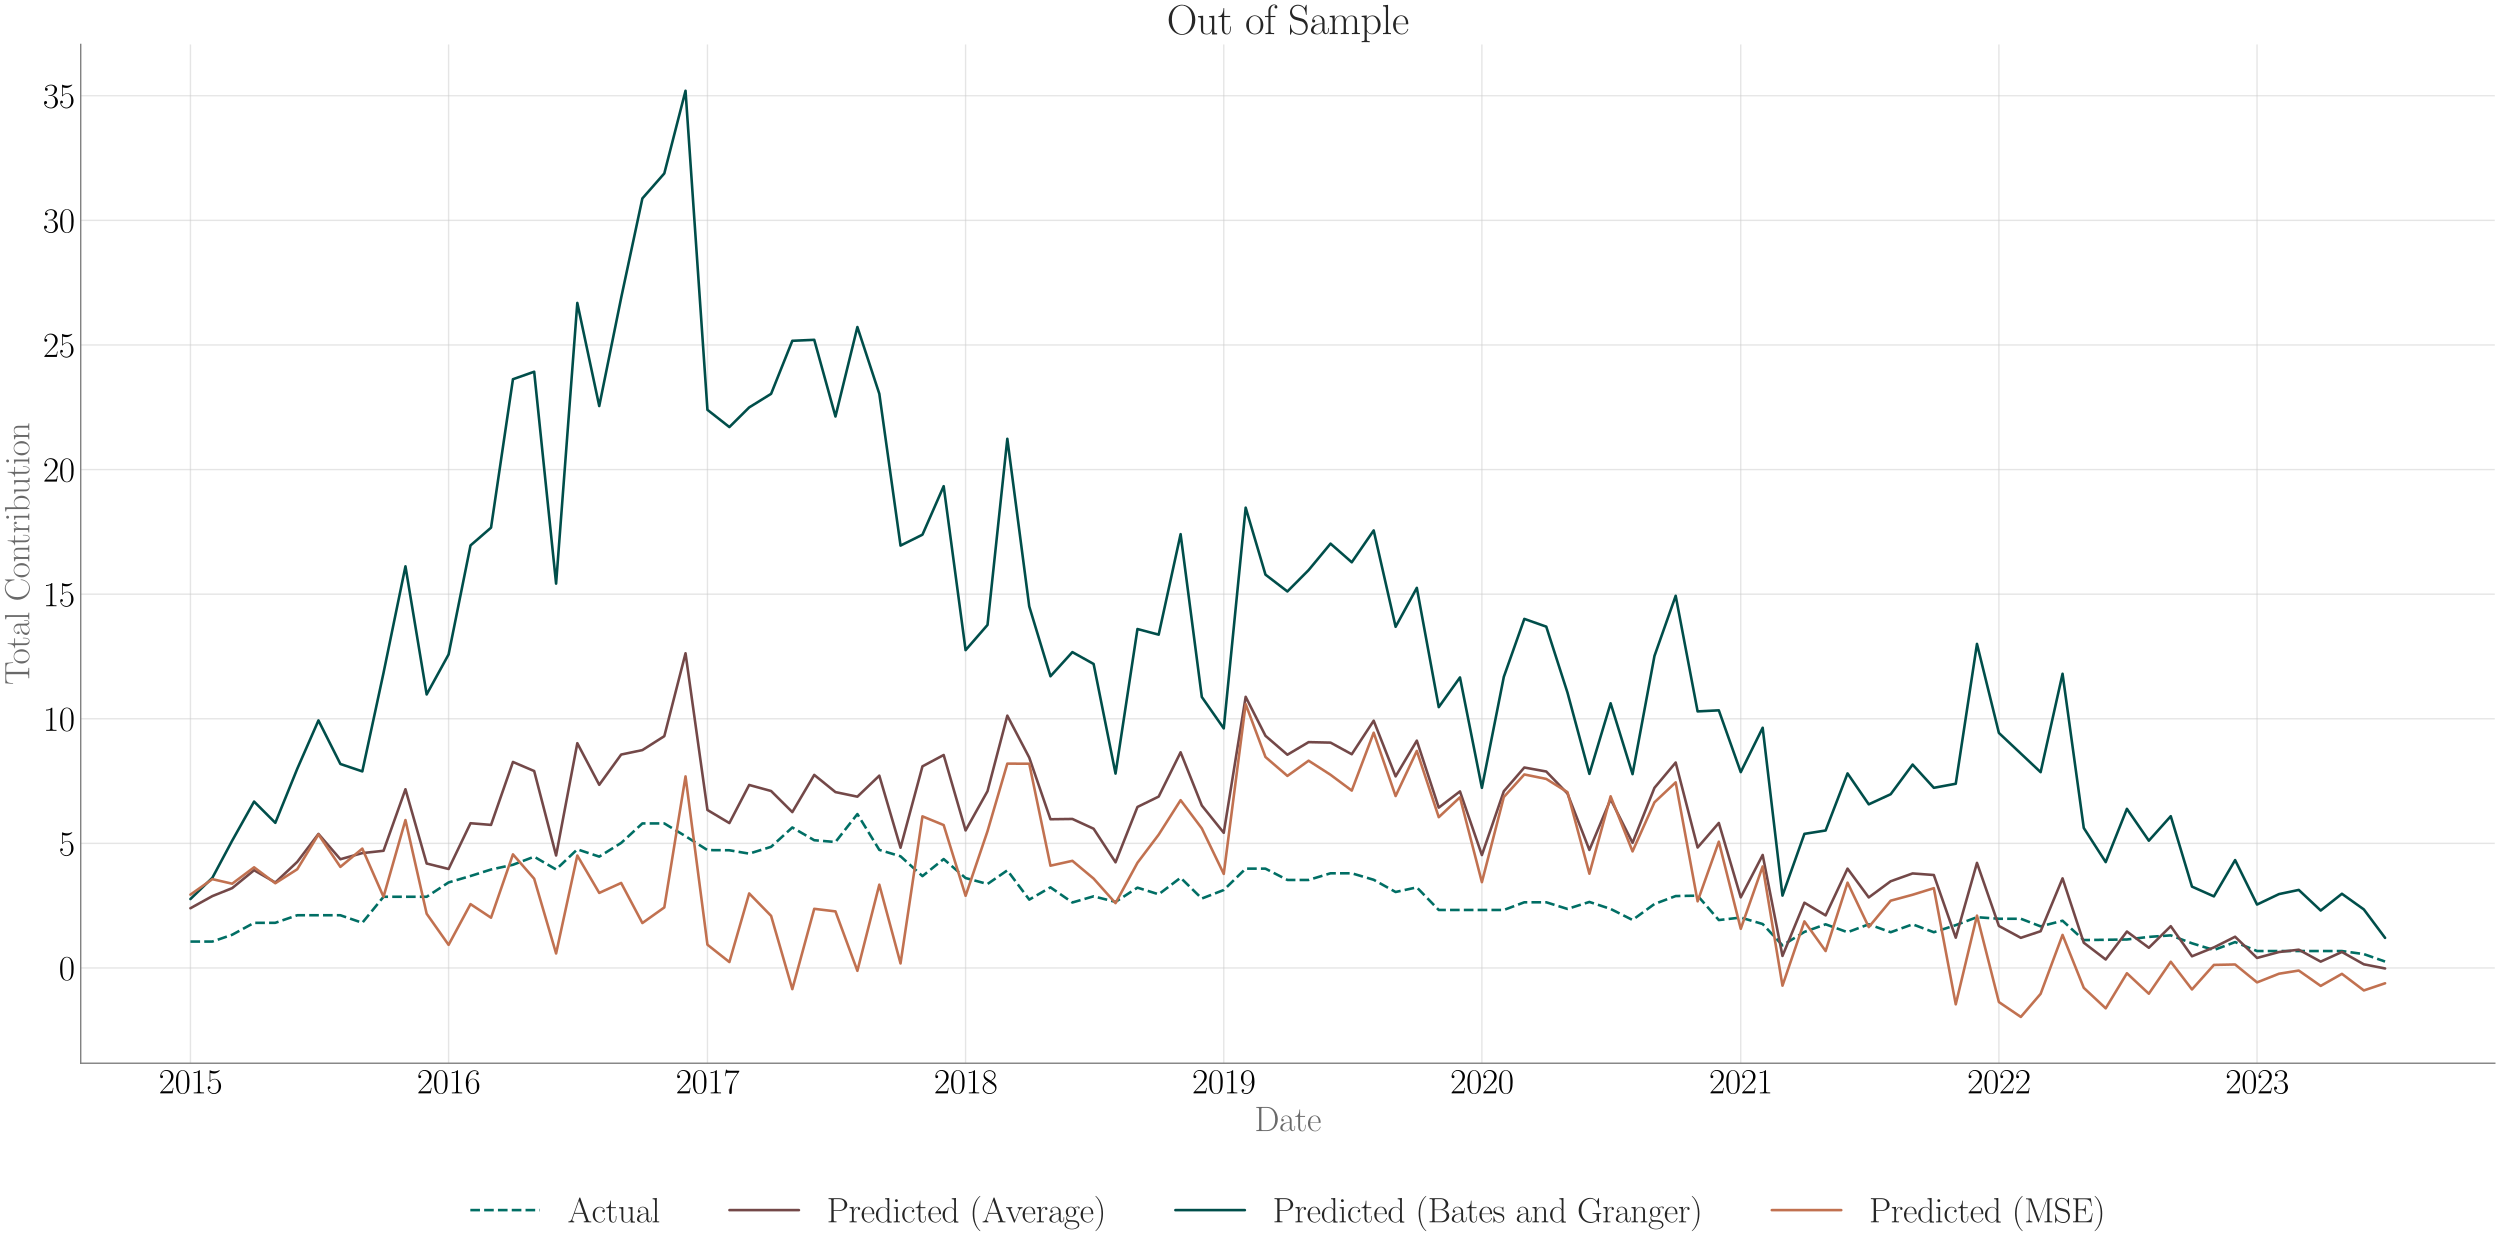 <?xml version="1.0" encoding="utf-8" standalone="no"?>
<!DOCTYPE svg PUBLIC "-//W3C//DTD SVG 1.1//EN"
  "http://www.w3.org/Graphics/SVG/1.1/DTD/svg11.dtd">
<svg xmlns:xlink="http://www.w3.org/1999/xlink" width="1440pt" height="720pt" viewBox="0 0 1440 720" xmlns="http://www.w3.org/2000/svg" version="1.1">
 <defs>
  <style type="text/css">*{stroke-linejoin: round; stroke-linecap: butt}</style>
 </defs>
 <g id="figure_1">
  <g id="patch_1">
   <path d="M 0 720 
L 1440 720 
L 1440 0 
L 0 0 
z
" style="fill: #ffffff"/>
  </g>
  <g id="axes_1">
   <g id="patch_2">
    <path d="M 46.489 612.427 
L 1437 612.427 
L 1437 25.605 
L 46.489 25.605 
z
" style="fill: #ffffff"/>
   </g>
   <g id="matplotlib.axis_1">
    <g id="xtick_1">
     <g id="line2d_1">
      <path d="M 109.694 612.427 
L 109.694 25.605 
" clip-path="url(#p8f385aca7a)" style="fill: none; stroke: #cccccc; stroke-opacity: 0.5; stroke-width: 0.8; stroke-linecap: round"/>
     </g>
     <g id="text_1">
      <!-- $\mathdefault{2015}$ -->
      <g transform="translate(91.418 629.764) scale(0.2 -0.2)">
       <defs>
        <path id="CMR17-32" d="M 2669 989 
L 2554 989 
C 2490 536 2438 459 2413 420 
C 2381 369 1920 369 1830 369 
L 602 369 
C 832 619 1280 1072 1824 1597 
C 2214 1967 2669 2402 2669 3035 
C 2669 3790 2067 4224 1395 4224 
C 691 4224 262 3604 262 3030 
C 262 2780 448 2748 525 2748 
C 589 2748 781 2787 781 3010 
C 781 3207 614 3264 525 3264 
C 486 3264 448 3258 422 3245 
C 544 3790 915 4058 1306 4058 
C 1862 4058 2227 3617 2227 3035 
C 2227 2479 1901 2000 1536 1584 
L 262 146 
L 262 0 
L 2515 0 
L 2669 989 
z
" transform="scale(0.016)"/>
        <path id="CMR17-30" d="M 2688 2025 
C 2688 2416 2682 3080 2413 3591 
C 2176 4039 1798 4198 1466 4198 
C 1158 4198 768 4058 525 3597 
C 269 3118 243 2524 243 2025 
C 243 1661 250 1106 448 619 
C 723 -39 1216 -128 1466 -128 
C 1760 -128 2208 -7 2470 600 
C 2662 1042 2688 1559 2688 2025 
z
M 1466 -26 
C 1056 -26 813 325 723 812 
C 653 1188 653 1738 653 2096 
C 653 2588 653 2997 736 3387 
C 858 3929 1216 4096 1466 4096 
C 1728 4096 2067 3923 2189 3400 
C 2272 3036 2278 2607 2278 2096 
C 2278 1680 2278 1169 2202 792 
C 2067 95 1690 -26 1466 -26 
z
" transform="scale(0.016)"/>
        <path id="CMR17-31" d="M 1702 4058 
C 1702 4192 1696 4192 1606 4192 
C 1357 3916 979 3827 621 3827 
C 602 3827 570 3827 563 3808 
C 557 3795 557 3782 557 3648 
C 755 3648 1088 3686 1344 3839 
L 1344 461 
C 1344 236 1331 160 781 160 
L 589 160 
L 589 0 
C 896 0 1216 0 1523 0 
C 1830 0 2150 0 2458 0 
L 2458 160 
L 2266 160 
C 1715 160 1702 230 1702 458 
L 1702 4058 
z
" transform="scale(0.016)"/>
        <path id="CMR17-35" d="M 730 3692 
C 794 3666 1056 3584 1325 3584 
C 1920 3584 2246 3911 2432 4100 
C 2432 4157 2432 4192 2394 4192 
C 2387 4192 2374 4192 2323 4163 
C 2099 4058 1837 3973 1517 3973 
C 1325 3973 1037 3999 723 4139 
C 653 4171 640 4171 634 4171 
C 602 4171 595 4164 595 4037 
L 595 2203 
C 595 2089 595 2057 659 2057 
C 691 2057 704 2070 736 2114 
C 941 2401 1222 2522 1542 2522 
C 1766 2522 2246 2382 2246 1289 
C 2246 1085 2246 715 2054 421 
C 1894 159 1645 25 1370 25 
C 947 25 518 320 403 814 
C 429 807 480 795 506 795 
C 589 795 749 840 749 1038 
C 749 1210 627 1280 506 1280 
C 358 1280 262 1190 262 1011 
C 262 454 704 -128 1382 -128 
C 2042 -128 2669 440 2669 1264 
C 2669 2030 2170 2624 1549 2624 
C 1222 2624 947 2503 730 2274 
L 730 3692 
z
" transform="scale(0.016)"/>
       </defs>
       <use xlink:href="#CMR17-32" transform="scale(0.996)"/>
       <use xlink:href="#CMR17-30" transform="translate(45.69 0) scale(0.996)"/>
       <use xlink:href="#CMR17-31" transform="translate(91.381 0) scale(0.996)"/>
       <use xlink:href="#CMR17-35" transform="translate(137.071 0) scale(0.996)"/>
      </g>
     </g>
    </g>
    <g id="xtick_2">
     <g id="line2d_2">
      <path d="M 258.388 612.427 
L 258.388 25.605 
" clip-path="url(#p8f385aca7a)" style="fill: none; stroke: #cccccc; stroke-opacity: 0.5; stroke-width: 0.8; stroke-linecap: round"/>
     </g>
     <g id="text_2">
      <!-- $\mathdefault{2016}$ -->
      <g transform="translate(240.112 629.764) scale(0.2 -0.2)">
       <defs>
        <path id="CMR17-36" d="M 678 2176 
C 678 3690 1395 4032 1811 4032 
C 1946 4032 2272 4009 2400 3776 
C 2298 3776 2106 3776 2106 3553 
C 2106 3381 2246 3323 2336 3323 
C 2394 3323 2566 3348 2566 3560 
C 2566 3954 2246 4179 1805 4179 
C 1043 4179 243 3390 243 1984 
C 243 253 966 -128 1478 -128 
C 2099 -128 2688 427 2688 1283 
C 2688 2081 2170 2662 1517 2662 
C 1126 2662 838 2407 678 1960 
L 678 2176 
z
M 1478 25 
C 691 25 691 1200 691 1436 
C 691 1896 909 2560 1504 2560 
C 1613 2560 1926 2560 2138 2120 
C 2253 1870 2253 1609 2253 1289 
C 2253 944 2253 690 2118 434 
C 1978 171 1773 25 1478 25 
z
" transform="scale(0.016)"/>
       </defs>
       <use xlink:href="#CMR17-32" transform="scale(0.996)"/>
       <use xlink:href="#CMR17-30" transform="translate(45.69 0) scale(0.996)"/>
       <use xlink:href="#CMR17-31" transform="translate(91.381 0) scale(0.996)"/>
       <use xlink:href="#CMR17-36" transform="translate(137.071 0) scale(0.996)"/>
      </g>
     </g>
    </g>
    <g id="xtick_3">
     <g id="line2d_3">
      <path d="M 407.489 612.427 
L 407.489 25.605 
" clip-path="url(#p8f385aca7a)" style="fill: none; stroke: #cccccc; stroke-opacity: 0.5; stroke-width: 0.8; stroke-linecap: round"/>
     </g>
     <g id="text_3">
      <!-- $\mathdefault{2017}$ -->
      <g transform="translate(389.213 629.764) scale(0.2 -0.2)">
       <defs>
        <path id="CMR17-37" d="M 2886 3941 
L 2886 4081 
L 1382 4081 
C 634 4081 621 4165 595 4288 
L 480 4288 
L 294 3094 
L 410 3094 
C 429 3215 474 3540 550 3661 
C 589 3712 1062 3712 1171 3712 
L 2579 3712 
L 1869 2661 
C 1395 1954 1069 999 1069 165 
C 1069 89 1069 -128 1299 -128 
C 1530 -128 1530 89 1530 171 
L 1530 465 
C 1530 1508 1709 2196 2003 2636 
L 2886 3941 
z
" transform="scale(0.016)"/>
       </defs>
       <use xlink:href="#CMR17-32" transform="scale(0.996)"/>
       <use xlink:href="#CMR17-30" transform="translate(45.69 0) scale(0.996)"/>
       <use xlink:href="#CMR17-31" transform="translate(91.381 0) scale(0.996)"/>
       <use xlink:href="#CMR17-37" transform="translate(137.071 0) scale(0.996)"/>
      </g>
     </g>
    </g>
    <g id="xtick_4">
     <g id="line2d_4">
      <path d="M 556.183 612.427 
L 556.183 25.605 
" clip-path="url(#p8f385aca7a)" style="fill: none; stroke: #cccccc; stroke-opacity: 0.5; stroke-width: 0.8; stroke-linecap: round"/>
     </g>
     <g id="text_4">
      <!-- $\mathdefault{2018}$ -->
      <g transform="translate(537.907 629.764) scale(0.2 -0.2)">
       <defs>
        <path id="CMR17-38" d="M 1741 2264 
C 2144 2467 2554 2773 2554 3263 
C 2554 3841 1990 4179 1472 4179 
C 890 4179 378 3759 378 3180 
C 378 3021 416 2747 666 2505 
C 730 2442 998 2251 1171 2130 
C 883 1983 211 1634 211 934 
C 211 279 838 -128 1459 -128 
C 2144 -128 2720 362 2720 1010 
C 2720 1590 2330 1857 2074 2029 
L 1741 2264 
z
M 902 2822 
C 851 2854 595 3051 595 3351 
C 595 3739 998 4032 1459 4032 
C 1965 4032 2336 3676 2336 3262 
C 2336 2669 1670 2331 1638 2331 
C 1632 2331 1626 2331 1574 2370 
L 902 2822 
z
M 2080 1519 
C 2176 1449 2483 1240 2483 851 
C 2483 381 2010 25 1472 25 
C 890 25 448 438 448 940 
C 448 1443 838 1862 1280 2060 
L 2080 1519 
z
" transform="scale(0.016)"/>
       </defs>
       <use xlink:href="#CMR17-32" transform="scale(0.996)"/>
       <use xlink:href="#CMR17-30" transform="translate(45.69 0) scale(0.996)"/>
       <use xlink:href="#CMR17-31" transform="translate(91.381 0) scale(0.996)"/>
       <use xlink:href="#CMR17-38" transform="translate(137.071 0) scale(0.996)"/>
      </g>
     </g>
    </g>
    <g id="xtick_5">
     <g id="line2d_5">
      <path d="M 704.877 612.427 
L 704.877 25.605 
" clip-path="url(#p8f385aca7a)" style="fill: none; stroke: #cccccc; stroke-opacity: 0.5; stroke-width: 0.8; stroke-linecap: round"/>
     </g>
     <g id="text_5">
      <!-- $\mathdefault{2019}$ -->
      <g transform="translate(686.6 629.764) scale(0.2 -0.2)">
       <defs>
        <path id="CMR17-39" d="M 2253 1864 
C 2253 464 1670 31 1190 31 
C 1043 31 685 31 538 294 
C 704 268 826 357 826 518 
C 826 692 685 749 595 749 
C 538 749 365 723 365 506 
C 365 71 742 -128 1203 -128 
C 1939 -128 2688 674 2688 2073 
C 2688 3817 1971 4179 1485 4179 
C 851 4179 243 3628 243 2778 
C 243 1991 762 1408 1414 1408 
C 1952 1408 2189 1903 2253 2112 
L 2253 1864 
z
M 1427 1510 
C 1254 1510 1011 1542 813 1922 
C 678 2169 678 2461 678 2771 
C 678 3146 678 3405 858 3684 
C 947 3817 1114 4032 1485 4032 
C 2240 4032 2240 2885 2240 2632 
C 2240 2182 2035 1510 1427 1510 
z
" transform="scale(0.016)"/>
       </defs>
       <use xlink:href="#CMR17-32" transform="scale(0.996)"/>
       <use xlink:href="#CMR17-30" transform="translate(45.69 0) scale(0.996)"/>
       <use xlink:href="#CMR17-31" transform="translate(91.381 0) scale(0.996)"/>
       <use xlink:href="#CMR17-39" transform="translate(137.071 0) scale(0.996)"/>
      </g>
     </g>
    </g>
    <g id="xtick_6">
     <g id="line2d_6">
      <path d="M 853.57 612.427 
L 853.57 25.605 
" clip-path="url(#p8f385aca7a)" style="fill: none; stroke: #cccccc; stroke-opacity: 0.5; stroke-width: 0.8; stroke-linecap: round"/>
     </g>
     <g id="text_6">
      <!-- $\mathdefault{2020}$ -->
      <g transform="translate(835.294 629.764) scale(0.2 -0.2)">
       <use xlink:href="#CMR17-32" transform="scale(0.996)"/>
       <use xlink:href="#CMR17-30" transform="translate(45.69 0) scale(0.996)"/>
       <use xlink:href="#CMR17-32" transform="translate(91.381 0) scale(0.996)"/>
       <use xlink:href="#CMR17-30" transform="translate(137.071 0) scale(0.996)"/>
      </g>
     </g>
    </g>
    <g id="xtick_7">
     <g id="line2d_7">
      <path d="M 1002.671 612.427 
L 1002.671 25.605 
" clip-path="url(#p8f385aca7a)" style="fill: none; stroke: #cccccc; stroke-opacity: 0.5; stroke-width: 0.8; stroke-linecap: round"/>
     </g>
     <g id="text_7">
      <!-- $\mathdefault{2021}$ -->
      <g transform="translate(984.395 629.764) scale(0.2 -0.2)">
       <use xlink:href="#CMR17-32" transform="scale(0.996)"/>
       <use xlink:href="#CMR17-30" transform="translate(45.69 0) scale(0.996)"/>
       <use xlink:href="#CMR17-32" transform="translate(91.381 0) scale(0.996)"/>
       <use xlink:href="#CMR17-31" transform="translate(137.071 0) scale(0.996)"/>
      </g>
     </g>
    </g>
    <g id="xtick_8">
     <g id="line2d_8">
      <path d="M 1151.365 612.427 
L 1151.365 25.605 
" clip-path="url(#p8f385aca7a)" style="fill: none; stroke: #cccccc; stroke-opacity: 0.5; stroke-width: 0.8; stroke-linecap: round"/>
     </g>
     <g id="text_8">
      <!-- $\mathdefault{2022}$ -->
      <g transform="translate(1133.089 629.764) scale(0.2 -0.2)">
       <use xlink:href="#CMR17-32" transform="scale(0.996)"/>
       <use xlink:href="#CMR17-30" transform="translate(45.69 0) scale(0.996)"/>
       <use xlink:href="#CMR17-32" transform="translate(91.381 0) scale(0.996)"/>
       <use xlink:href="#CMR17-32" transform="translate(137.071 0) scale(0.996)"/>
      </g>
     </g>
    </g>
    <g id="xtick_9">
     <g id="line2d_9">
      <path d="M 1300.059 612.427 
L 1300.059 25.605 
" clip-path="url(#p8f385aca7a)" style="fill: none; stroke: #cccccc; stroke-opacity: 0.5; stroke-width: 0.8; stroke-linecap: round"/>
     </g>
     <g id="text_9">
      <!-- $\mathdefault{2023}$ -->
      <g transform="translate(1281.783 629.764) scale(0.2 -0.2)">
       <defs>
        <path id="CMR17-33" d="M 1414 2157 
C 1984 2157 2234 1662 2234 1090 
C 2234 320 1824 25 1453 25 
C 1114 25 563 194 390 693 
C 422 680 454 680 486 680 
C 640 680 755 782 755 948 
C 755 1133 614 1216 486 1216 
C 378 1216 211 1165 211 926 
C 211 335 787 -128 1466 -128 
C 2176 -128 2720 430 2720 1085 
C 2720 1707 2208 2157 1600 2227 
C 2086 2328 2554 2756 2554 3329 
C 2554 3820 2048 4179 1472 4179 
C 890 4179 378 3829 378 3329 
C 378 3110 544 3072 627 3072 
C 762 3072 877 3155 877 3321 
C 877 3486 762 3569 627 3569 
C 602 3569 570 3569 544 3557 
C 730 3959 1235 4032 1459 4032 
C 1683 4032 2106 3925 2106 3320 
C 2106 3143 2080 2828 1862 2550 
C 1670 2304 1453 2304 1242 2284 
C 1210 2284 1062 2269 1037 2269 
C 992 2263 966 2257 966 2208 
C 966 2163 973 2157 1101 2157 
L 1414 2157 
z
" transform="scale(0.016)"/>
       </defs>
       <use xlink:href="#CMR17-32" transform="scale(0.996)"/>
       <use xlink:href="#CMR17-30" transform="translate(45.69 0) scale(0.996)"/>
       <use xlink:href="#CMR17-32" transform="translate(91.381 0) scale(0.996)"/>
       <use xlink:href="#CMR17-33" transform="translate(137.071 0) scale(0.996)"/>
      </g>
     </g>
    </g>
    <g id="text_10">
     <!-- Date -->
     <g style="fill: #696969" transform="translate(722.559 651.476) scale(0.2 -0.2)">
      <defs>
       <path id="CMR17-44" d="M 333 4352 
L 333 4186 
C 774 4186 845 4186 845 3900 
L 845 452 
C 845 166 774 166 333 166 
L 333 0 
L 2368 0 
C 3398 0 4224 943 4224 2141 
C 4224 3346 3411 4352 2368 4352 
L 333 4352 
z
M 1523 166 
C 1267 166 1254 197 1254 414 
L 1254 3938 
C 1254 4155 1267 4186 1523 4186 
L 2240 4186 
C 2771 4186 3750 3874 3750 2141 
C 3750 1242 3488 879 3366 707 
C 3213 510 2848 166 2240 166 
L 1523 166 
z
" transform="scale(0.016)"/>
       <path id="CMR17-61" d="M 2304 1653 
C 2304 2072 2304 2294 2035 2543 
C 1798 2752 1523 2816 1306 2816 
C 800 2816 435 2407 435 1971 
C 435 1728 627 1728 666 1728 
C 749 1728 896 1778 896 1954 
C 896 2112 774 2181 666 2181 
C 640 2181 608 2174 589 2168 
C 723 2592 1069 2714 1293 2714 
C 1613 2714 1965 2429 1965 1885 
L 1965 1600 
C 1587 1600 1133 1549 774 1357 
C 371 1133 256 813 256 570 
C 256 77 832 -64 1171 -64 
C 1523 -64 1850 139 1990 511 
C 2003 233 2182 -18 2464 -18 
C 2598 -18 2938 70 2938 567 
L 2938 920 
L 2822 920 
L 2822 562 
C 2822 178 2650 128 2566 128 
C 2304 128 2304 458 2304 738 
L 2304 1653 
z
M 1965 870 
C 1965 317 1568 38 1216 38 
C 896 38 646 275 646 570 
C 646 761 730 1100 1101 1305 
C 1408 1478 1760 1504 1965 1504 
L 1965 870 
z
" transform="scale(0.016)"/>
       <path id="CMR17-74" d="M 966 2560 
L 1862 2560 
L 1862 2725 
L 966 2725 
L 966 3904 
L 851 3904 
C 838 3245 614 2668 70 2668 
L 70 2560 
L 627 2560 
L 627 771 
C 627 650 627 -64 1370 -64 
C 1747 -64 1965 306 1965 777 
L 1965 1140 
L 1850 1140 
L 1850 783 
C 1850 344 1677 51 1408 51 
C 1222 51 966 178 966 758 
L 966 2560 
z
" transform="scale(0.016)"/>
       <path id="CMR17-65" d="M 2438 1472 
C 2464 1498 2464 1511 2464 1576 
C 2464 2238 2118 2816 1389 2816 
C 710 2816 173 2169 173 1383 
C 173 551 781 -64 1459 -64 
C 2176 -64 2458 607 2458 740 
C 2458 784 2419 784 2406 784 
C 2362 784 2355 771 2330 696 
C 2189 265 1837 51 1504 51 
C 1229 51 954 203 781 480 
C 582 803 582 1176 582 1472 
L 2438 1472 
z
M 589 1568 
C 634 2505 1126 2714 1382 2714 
C 1818 2714 2112 2297 2118 1568 
L 589 1568 
z
" transform="scale(0.016)"/>
      </defs>
      <use xlink:href="#CMR17-44" transform="scale(0.996)"/>
      <use xlink:href="#CMR17-61" transform="translate(70.394 0) scale(0.996)"/>
      <use xlink:href="#CMR17-74" transform="translate(116.084 0) scale(0.996)"/>
      <use xlink:href="#CMR17-65" transform="translate(151.365 0) scale(0.996)"/>
     </g>
    </g>
   </g>
   <g id="matplotlib.axis_2">
    <g id="ytick_1">
     <g id="line2d_10">
      <path d="M 46.489 557.561 
L 1437 557.561 
" clip-path="url(#p8f385aca7a)" style="fill: none; stroke: #cccccc; stroke-opacity: 0.5; stroke-width: 0.8; stroke-linecap: round"/>
     </g>
     <g id="text_11">
      <!-- $\mathdefault{0}$ -->
      <g transform="translate(33.851 564.479) scale(0.2 -0.2)">
       <use xlink:href="#CMR17-30" transform="scale(0.996)"/>
      </g>
     </g>
    </g>
    <g id="ytick_2">
     <g id="line2d_11">
      <path d="M 46.489 485.787 
L 1437 485.787 
" clip-path="url(#p8f385aca7a)" style="fill: none; stroke: #cccccc; stroke-opacity: 0.5; stroke-width: 0.8; stroke-linecap: round"/>
     </g>
     <g id="text_12">
      <!-- $\mathdefault{5}$ -->
      <g transform="translate(33.851 492.705) scale(0.2 -0.2)">
       <use xlink:href="#CMR17-35" transform="scale(0.996)"/>
      </g>
     </g>
    </g>
    <g id="ytick_3">
     <g id="line2d_12">
      <path d="M 46.489 414.013 
L 1437 414.013 
" clip-path="url(#p8f385aca7a)" style="fill: none; stroke: #cccccc; stroke-opacity: 0.5; stroke-width: 0.8; stroke-linecap: round"/>
     </g>
     <g id="text_13">
      <!-- $\mathdefault{10}$ -->
      <g transform="translate(24.713 420.932) scale(0.2 -0.2)">
       <use xlink:href="#CMR17-31" transform="scale(0.996)"/>
       <use xlink:href="#CMR17-30" transform="translate(45.69 0) scale(0.996)"/>
      </g>
     </g>
    </g>
    <g id="ytick_4">
     <g id="line2d_13">
      <path d="M 46.489 342.239 
L 1437 342.239 
" clip-path="url(#p8f385aca7a)" style="fill: none; stroke: #cccccc; stroke-opacity: 0.5; stroke-width: 0.8; stroke-linecap: round"/>
     </g>
     <g id="text_14">
      <!-- $\mathdefault{15}$ -->
      <g transform="translate(24.713 349.158) scale(0.2 -0.2)">
       <use xlink:href="#CMR17-31" transform="scale(0.996)"/>
       <use xlink:href="#CMR17-35" transform="translate(45.69 0) scale(0.996)"/>
      </g>
     </g>
    </g>
    <g id="ytick_5">
     <g id="line2d_14">
      <path d="M 46.489 270.465 
L 1437 270.465 
" clip-path="url(#p8f385aca7a)" style="fill: none; stroke: #cccccc; stroke-opacity: 0.5; stroke-width: 0.8; stroke-linecap: round"/>
     </g>
     <g id="text_15">
      <!-- $\mathdefault{20}$ -->
      <g transform="translate(24.713 277.384) scale(0.2 -0.2)">
       <use xlink:href="#CMR17-32" transform="scale(0.996)"/>
       <use xlink:href="#CMR17-30" transform="translate(45.69 0) scale(0.996)"/>
      </g>
     </g>
    </g>
    <g id="ytick_6">
     <g id="line2d_15">
      <path d="M 46.489 198.691 
L 1437 198.691 
" clip-path="url(#p8f385aca7a)" style="fill: none; stroke: #cccccc; stroke-opacity: 0.5; stroke-width: 0.8; stroke-linecap: round"/>
     </g>
     <g id="text_16">
      <!-- $\mathdefault{25}$ -->
      <g transform="translate(24.713 205.61) scale(0.2 -0.2)">
       <use xlink:href="#CMR17-32" transform="scale(0.996)"/>
       <use xlink:href="#CMR17-35" transform="translate(45.69 0) scale(0.996)"/>
      </g>
     </g>
    </g>
    <g id="ytick_7">
     <g id="line2d_16">
      <path d="M 46.489 126.918 
L 1437 126.918 
" clip-path="url(#p8f385aca7a)" style="fill: none; stroke: #cccccc; stroke-opacity: 0.5; stroke-width: 0.8; stroke-linecap: round"/>
     </g>
     <g id="text_17">
      <!-- $\mathdefault{30}$ -->
      <g transform="translate(24.713 133.836) scale(0.2 -0.2)">
       <use xlink:href="#CMR17-33" transform="scale(0.996)"/>
       <use xlink:href="#CMR17-30" transform="translate(45.69 0) scale(0.996)"/>
      </g>
     </g>
    </g>
    <g id="ytick_8">
     <g id="line2d_17">
      <path d="M 46.489 55.144 
L 1437 55.144 
" clip-path="url(#p8f385aca7a)" style="fill: none; stroke: #cccccc; stroke-opacity: 0.5; stroke-width: 0.8; stroke-linecap: round"/>
     </g>
     <g id="text_18">
      <!-- $\mathdefault{35}$ -->
      <g transform="translate(24.713 62.062) scale(0.2 -0.2)">
       <use xlink:href="#CMR17-33" transform="scale(0.996)"/>
       <use xlink:href="#CMR17-35" transform="translate(45.69 0) scale(0.996)"/>
      </g>
     </g>
    </g>
    <g id="text_19">
     <!-- Total Contribution -->
     <g style="fill: #696969" transform="translate(16.837 394.492) rotate(-90) scale(0.2 -0.2)">
      <defs>
       <path id="CMR17-54" d="M 3981 4326 
L 288 4326 
L 179 2918 
L 294 2918 
C 378 3976 467 4160 1453 4160 
C 1568 4160 1754 4160 1805 4154 
C 1926 4135 1926 4058 1926 3912 
L 1926 459 
C 1926 230 1907 160 1376 160 
L 1197 160 
L 1197 0 
C 1504 0 1824 0 2138 0 
C 2451 0 2771 0 3078 0 
L 3078 160 
L 2899 160 
C 2368 160 2349 230 2349 459 
L 2349 3912 
C 2349 4052 2349 4129 2464 4154 
C 2515 4160 2701 4160 2816 4160 
C 3795 4160 3891 3976 3974 2918 
L 4090 2918 
L 3981 4326 
z
" transform="scale(0.016)"/>
       <path id="CMR17-6f" d="M 2758 1356 
C 2758 2176 2163 2816 1466 2816 
C 768 2816 173 2176 173 1356 
C 173 551 768 -64 1466 -64 
C 2163 -64 2758 551 2758 1356 
z
M 1466 51 
C 1165 51 909 230 762 480 
C 602 767 582 1126 582 1408 
C 582 1677 595 2010 762 2298 
C 890 2509 1139 2714 1466 2714 
C 1754 2714 1997 2554 2150 2330 
C 2349 2029 2349 1607 2349 1408 
C 2349 1158 2336 775 2163 467 
C 1984 173 1709 51 1466 51 
z
" transform="scale(0.016)"/>
       <path id="CMR17-6c" d="M 979 4396 
L 218 4326 
L 218 4160 
C 595 4160 653 4122 653 3817 
L 653 426 
C 653 184 627 153 218 153 
L 218 -13 
C 371 0 653 0 813 0 
C 979 0 1261 0 1414 -13 
L 1414 153 
C 1005 153 979 178 979 426 
L 979 4396 
z
" transform="scale(0.016)"/>
       <path id="CMR17-43" d="M 3974 4289 
C 3974 4403 3968 4410 3930 4410 
C 3904 4410 3898 4403 3853 4327 
L 3571 3792 
C 3258 4187 2874 4416 2381 4416 
C 1286 4416 294 3456 294 2148 
C 294 826 1286 -128 2387 -128 
C 3366 -128 3974 730 3974 1461 
C 3974 1524 3974 1550 3917 1550 
C 3866 1550 3866 1531 3859 1474 
C 3808 585 3168 38 2477 38 
C 1824 38 781 495 781 2147 
C 781 3805 1843 4250 2464 4250 
C 3187 4250 3712 3628 3834 2745 
C 3846 2668 3846 2655 3904 2655 
C 3974 2655 3974 2668 3974 2783 
L 3974 4289 
z
" transform="scale(0.016)"/>
       <path id="CMR17-6e" d="M 2656 1933 
C 2656 2259 2592 2790 1837 2790 
C 1331 2790 1069 2400 973 2144 
L 966 2144 
L 966 2790 
L 211 2720 
L 211 2554 
C 589 2554 646 2515 646 2208 
L 646 428 
C 646 184 621 153 211 153 
L 211 -13 
C 365 0 646 0 813 0 
C 979 0 1267 0 1421 -13 
L 1421 153 
C 1011 153 986 178 986 428 
L 986 1658 
C 986 2247 1344 2688 1792 2688 
C 2266 2688 2317 2266 2317 1958 
L 2317 428 
C 2317 184 2291 153 1882 153 
L 1882 -13 
C 2035 0 2317 0 2483 0 
C 2650 0 2938 0 3091 -13 
L 3091 153 
C 2682 153 2656 178 2656 428 
L 2656 1933 
z
" transform="scale(0.016)"/>
       <path id="CMR17-72" d="M 960 1497 
C 960 2112 1222 2688 1702 2688 
C 1747 2688 1792 2682 1837 2662 
C 1837 2662 1696 2617 1696 2452 
C 1696 2298 1818 2234 1914 2234 
C 1990 2234 2131 2279 2131 2458 
C 2131 2663 1926 2790 1709 2790 
C 1222 2790 1011 2317 947 2093 
L 941 2093 
L 941 2790 
L 198 2720 
L 198 2554 
C 576 2554 634 2515 634 2208 
L 634 428 
C 634 184 608 153 198 153 
L 198 -13 
C 352 0 646 0 813 0 
C 998 0 1325 0 1498 -13 
L 1498 153 
C 1037 153 960 153 960 440 
L 960 1497 
z
" transform="scale(0.016)"/>
       <path id="CMR17-69" d="M 992 3909 
C 992 4049 877 4170 730 4170 
C 589 4170 467 4056 467 3909 
C 467 3769 582 3648 730 3648 
C 870 3648 992 3763 992 3909 
z
M 243 2706 
L 243 2541 
C 602 2541 653 2502 653 2197 
L 653 427 
C 653 184 627 153 218 153 
L 218 -13 
C 371 0 646 0 806 0 
C 960 0 1222 0 1370 -13 
L 1370 153 
C 992 153 979 191 979 420 
L 979 2776 
L 243 2706 
z
" transform="scale(0.016)"/>
       <path id="CMR17-62" d="M 960 4396 
L 198 4326 
L 198 4160 
C 576 4160 634 4122 634 3817 
L 634 -13 
L 749 -13 
L 934 441 
C 1120 141 1395 -64 1766 -64 
C 2406 -64 3053 500 3053 1370 
C 3053 2188 2477 2790 1830 2790 
C 1434 2790 1152 2579 960 2330 
L 960 4396 
z
M 973 2004 
C 973 2118 973 2138 1062 2272 
C 1312 2657 1670 2688 1792 2688 
C 1984 2688 2643 2585 2643 1376 
C 2643 108 1888 38 1734 38 
C 1536 38 1248 114 1043 486 
C 973 608 973 621 973 735 
L 973 2004 
z
" transform="scale(0.016)"/>
       <path id="CMR17-75" d="M 1882 2693 
L 1882 2528 
C 2259 2528 2317 2489 2317 2186 
L 2317 1032 
C 2317 500 2029 38 1555 38 
C 1030 38 986 348 986 678 
L 986 2763 
L 211 2693 
L 211 2528 
C 467 2528 640 2528 646 2274 
L 646 1058 
C 646 633 646 361 813 183 
C 896 101 1056 -64 1517 -64 
C 2061 -64 2272 377 2323 506 
L 2330 506 
L 2330 -63 
L 3091 -63 
L 3091 128 
C 2714 128 2656 166 2656 473 
L 2656 2763 
L 1882 2693 
z
" transform="scale(0.016)"/>
      </defs>
      <use xlink:href="#CMR17-54" transform="scale(0.996)"/>
      <use xlink:href="#CMR17-6f" transform="translate(58.703 0) scale(0.996)"/>
      <use xlink:href="#CMR17-74" transform="translate(104.393 0) scale(0.996)"/>
      <use xlink:href="#CMR17-61" transform="translate(139.674 0) scale(0.996)"/>
      <use xlink:href="#CMR17-6c" transform="translate(185.364 0) scale(0.996)"/>
      <use xlink:href="#CMR17-43" transform="translate(240.311 0) scale(0.996)"/>
      <use xlink:href="#CMR17-6f" transform="translate(306.821 0) scale(0.996)"/>
      <use xlink:href="#CMR17-6e" transform="translate(352.512 0) scale(0.996)"/>
      <use xlink:href="#CMR17-74" transform="translate(400.805 0) scale(0.996)"/>
      <use xlink:href="#CMR17-72" transform="translate(436.085 0) scale(0.996)"/>
      <use xlink:href="#CMR17-69" transform="translate(471.366 0) scale(0.996)"/>
      <use xlink:href="#CMR17-62" transform="translate(496.237 0) scale(0.996)"/>
      <use xlink:href="#CMR17-75" transform="translate(547.133 0) scale(0.996)"/>
      <use xlink:href="#CMR17-74" transform="translate(598.028 0) scale(0.996)"/>
      <use xlink:href="#CMR17-69" transform="translate(633.309 0) scale(0.996)"/>
      <use xlink:href="#CMR17-6f" transform="translate(658.18 0) scale(0.996)"/>
      <use xlink:href="#CMR17-6e" transform="translate(703.87 0) scale(0.996)"/>
     </g>
    </g>
   </g>
   <g id="line2d_18">
    <path d="M 109.694 542.337 
L 122.323 542.337 
L 122.323 542.337 
L 133.73 538.421 
L 133.73 538.421 
L 146.358 531.536 
L 146.358 531.536 
L 158.58 531.536 
L 158.58 531.536 
L 171.208 527.188 
L 171.208 527.188 
L 196.059 527.188 
L 196.059 527.188 
L 208.687 531.536 
L 208.687 531.536 
L 220.909 516.55 
L 220.909 516.55 
L 245.759 516.55 
L 245.759 516.55 
L 258.388 508.28 
L 258.388 508.28 
L 271.017 504.579 
L 271.017 504.579 
L 282.831 500.84 
L 282.831 500.84 
L 295.459 498.11 
L 295.459 498.11 
L 307.681 493.458 
L 307.681 493.458 
L 320.31 500.809 
L 320.31 500.809 
L 332.531 489.21 
L 332.531 489.21 
L 345.16 493.417 
L 345.16 493.417 
L 357.789 485.531 
L 357.789 485.531 
L 370.01 474.297 
L 370.01 474.297 
L 382.639 474.297 
L 382.639 474.297 
L 394.86 481.634 
L 394.86 481.634 
L 407.489 489.653 
L 407.489 489.653 
L 420.118 489.754 
L 420.118 489.754 
L 431.524 491.699 
L 431.524 491.699 
L 444.153 487.77 
L 444.153 487.77 
L 456.375 476.625 
L 456.375 476.625 
L 469.003 483.971 
L 469.003 483.971 
L 481.225 485.001 
L 481.225 485.001 
L 493.854 468.904 
L 493.854 468.904 
L 506.482 489.532 
L 506.482 489.532 
L 518.704 493.217 
L 518.704 493.217 
L 531.333 504.641 
L 531.333 504.641 
L 543.554 494.823 
L 543.554 494.823 
L 556.183 505.748 
L 556.183 505.748 
L 568.812 509.183 
L 568.812 509.183 
L 580.218 501.326 
L 580.218 501.326 
L 592.847 518.185 
L 592.847 518.185 
L 605.068 511.11 
L 605.068 511.11 
L 617.697 519.838 
L 617.697 519.838 
L 629.919 516.282 
L 629.919 516.282 
L 642.547 519.494 
L 642.547 519.494 
L 655.176 511.285 
L 655.176 511.285 
L 667.398 515.119 
L 667.398 515.119 
L 680.026 505.573 
L 680.026 505.573 
L 692.248 517.55 
L 692.248 517.55 
L 704.877 512.648 
L 704.877 512.648 
L 717.505 500.347 
L 717.505 500.347 
L 728.912 500.347 
L 728.912 500.347 
L 741.541 506.843 
L 741.541 506.843 
L 753.762 506.843 
L 753.762 506.843 
L 766.391 503.01 
L 766.391 503.01 
L 778.612 503.01 
L 778.612 503.01 
L 791.241 506.749 
L 791.241 506.749 
L 803.87 513.788 
L 803.87 513.788 
L 816.091 511.123 
L 816.091 511.123 
L 828.72 524.146 
L 828.72 524.146 
L 866.199 524.146 
L 866.199 524.146 
L 878.013 519.712 
L 878.013 519.712 
L 890.642 519.712 
L 890.642 519.712 
L 902.863 523.545 
L 902.863 523.545 
L 915.492 519.515 
L 915.492 519.515 
L 927.713 523.545 
L 927.713 523.545 
L 940.342 529.897 
L 940.342 529.897 
L 952.971 520.693 
L 952.971 520.693 
L 965.192 516.127 
L 965.192 516.127 
L 977.821 515.898 
L 977.821 515.898 
L 990.043 529.956 
L 990.043 529.956 
L 1002.671 528.506 
L 1002.671 528.506 
L 1015.3 532.23 
L 1015.3 532.23 
L 1026.707 544.531 
L 1026.707 544.531 
L 1039.336 536.788 
L 1039.336 536.788 
L 1051.557 532.399 
L 1051.557 532.399 
L 1064.186 536.965 
L 1064.186 536.965 
L 1076.407 532.399 
L 1076.407 532.399 
L 1089.036 536.965 
L 1089.036 536.965 
L 1101.665 532.399 
L 1101.665 532.399 
L 1113.886 536.965 
L 1113.886 536.965 
L 1126.515 532.877 
L 1126.515 532.877 
L 1138.736 528.312 
L 1138.736 528.312 
L 1151.365 529.194 
L 1151.365 529.194 
L 1163.994 529.194 
L 1163.994 529.194 
L 1175.401 533.583 
L 1175.401 533.583 
L 1188.029 530.344 
L 1188.029 530.344 
L 1200.251 541.485 
L 1200.251 541.485 
L 1225.101 541.143 
L 1225.101 541.143 
L 1237.73 539.652 
L 1237.73 539.652 
L 1250.359 538.771 
L 1250.359 538.771 
L 1262.58 543.336 
L 1262.58 543.336 
L 1275.209 547.208 
L 1275.209 547.208 
L 1287.43 542.642 
L 1287.43 542.642 
L 1300.059 547.799 
L 1300.059 547.799 
L 1348.945 547.799 
L 1348.945 547.799 
L 1361.573 549.557 
L 1361.573 549.557 
L 1373.795 553.855 
L 1373.795 553.855 
" clip-path="url(#p8f385aca7a)" style="fill: none; stroke-dasharray: 5.55,2.4; stroke-dashoffset: 0; stroke: #006e64; stroke-width: 1.5"/>
   </g>
   <g id="line2d_19">
    <path d="M 109.694 523.137 
L 122.323 516.156 
L 122.323 516.156 
L 133.73 511.561 
L 133.73 511.561 
L 146.358 501.247 
L 146.358 501.247 
L 158.58 508.328 
L 158.58 508.328 
L 171.208 496.451 
L 171.208 496.451 
L 183.43 480.338 
L 183.43 480.338 
L 196.059 494.919 
L 196.059 494.919 
L 208.687 491.387 
L 208.687 491.387 
L 220.909 490.049 
L 220.909 490.049 
L 233.538 454.611 
L 233.538 454.611 
L 245.759 497.387 
L 245.759 497.387 
L 258.388 500.532 
L 258.388 500.532 
L 271.017 474.178 
L 271.017 474.178 
L 282.831 475.141 
L 282.831 475.141 
L 295.459 438.888 
L 295.459 438.888 
L 307.681 444.113 
L 307.681 444.113 
L 320.31 492.754 
L 320.31 492.754 
L 332.531 428.083 
L 332.531 428.083 
L 345.16 452.048 
L 345.16 452.048 
L 357.789 434.626 
L 357.789 434.626 
L 370.01 432.05 
L 370.01 432.05 
L 382.639 424.038 
L 382.639 424.038 
L 394.86 376.281 
L 394.86 376.281 
L 407.489 466.547 
L 407.489 466.547 
L 420.118 474.084 
L 420.118 474.084 
L 431.524 452.139 
L 431.524 452.139 
L 444.153 455.615 
L 444.153 455.615 
L 456.375 467.773 
L 456.375 467.773 
L 469.003 446.343 
L 469.003 446.343 
L 481.225 456.247 
L 481.225 456.247 
L 493.854 458.882 
L 493.854 458.882 
L 506.482 446.773 
L 506.482 446.773 
L 518.704 488.281 
L 518.704 488.281 
L 531.333 441.416 
L 531.333 441.416 
L 543.554 434.878 
L 543.554 434.878 
L 556.183 478.326 
L 556.183 478.326 
L 568.812 455.699 
L 568.812 455.699 
L 580.218 412.216 
L 580.218 412.216 
L 592.847 436.371 
L 592.847 436.371 
L 605.068 471.885 
L 605.068 471.885 
L 617.697 471.72 
L 617.697 471.72 
L 629.919 477.342 
L 629.919 477.342 
L 642.547 496.679 
L 642.547 496.679 
L 655.176 464.81 
L 655.176 464.81 
L 667.398 458.833 
L 667.398 458.833 
L 680.026 433.32 
L 680.026 433.32 
L 692.248 463.971 
L 692.248 463.971 
L 704.877 479.69 
L 704.877 479.69 
L 717.505 401.374 
L 717.505 401.374 
L 728.912 423.825 
L 728.912 423.825 
L 741.541 434.723 
L 741.541 434.723 
L 753.762 427.465 
L 753.762 427.465 
L 766.391 427.752 
L 766.391 427.752 
L 778.612 434.435 
L 778.612 434.435 
L 791.241 415.128 
L 791.241 415.128 
L 803.87 447.202 
L 803.87 447.202 
L 816.091 426.619 
L 816.091 426.619 
L 828.72 465.192 
L 828.72 465.192 
L 840.941 455.848 
L 840.941 455.848 
L 853.57 492.509 
L 853.57 492.509 
L 866.199 455.762 
L 866.199 455.762 
L 878.013 442.083 
L 878.013 442.083 
L 890.642 444.387 
L 890.642 444.387 
L 902.863 457.093 
L 902.863 457.093 
L 915.492 489.572 
L 915.492 489.572 
L 927.713 460.362 
L 927.713 460.362 
L 940.342 485.461 
L 940.342 485.461 
L 952.971 453.78 
L 952.971 453.78 
L 965.192 439.21 
L 965.192 439.21 
L 977.821 488.166 
L 977.821 488.166 
L 990.043 474.031 
L 990.043 474.031 
L 1002.671 516.871 
L 1002.671 516.871 
L 1015.3 492.463 
L 1015.3 492.463 
L 1026.707 550.613 
L 1026.707 550.613 
L 1039.336 519.967 
L 1039.336 519.967 
L 1051.557 527.26 
L 1051.557 527.26 
L 1064.186 500.338 
L 1064.186 500.338 
L 1076.407 516.919 
L 1076.407 516.919 
L 1089.036 507.603 
L 1089.036 507.603 
L 1101.665 503.1 
L 1101.665 503.1 
L 1113.886 504.004 
L 1113.886 504.004 
L 1126.515 540.095 
L 1126.515 540.095 
L 1138.736 497.021 
L 1138.736 497.021 
L 1151.365 533.349 
L 1151.365 533.349 
L 1163.994 540.182 
L 1163.994 540.182 
L 1175.401 536.387 
L 1175.401 536.387 
L 1188.029 505.94 
L 1188.029 505.94 
L 1200.251 543.011 
L 1200.251 543.011 
L 1212.88 552.663 
L 1212.88 552.663 
L 1225.101 536.563 
L 1225.101 536.563 
L 1237.73 545.912 
L 1237.73 545.912 
L 1250.359 533.474 
L 1250.359 533.474 
L 1262.58 550.821 
L 1262.58 550.821 
L 1275.209 545.701 
L 1275.209 545.701 
L 1287.43 539.563 
L 1287.43 539.563 
L 1300.059 551.777 
L 1300.059 551.777 
L 1312.688 548.369 
L 1312.688 548.369 
L 1324.094 547.02 
L 1324.094 547.02 
L 1336.723 553.895 
L 1348.945 548.336 
L 1348.945 548.336 
L 1361.573 555.441 
L 1373.795 557.837 
L 1373.795 557.837 
" clip-path="url(#p8f385aca7a)" style="fill: none; stroke: #734848; stroke-width: 1.5; stroke-linecap: round"/>
   </g>
   <g id="line2d_20">
    <path d="M 109.694 517.838 
L 122.323 505.611 
L 122.323 505.611 
L 133.73 484.233 
L 133.73 484.233 
L 146.358 461.712 
L 146.358 461.712 
L 158.58 473.951 
L 158.58 473.951 
L 171.208 442.852 
L 171.208 442.852 
L 183.43 414.971 
L 183.43 414.971 
L 196.059 440.048 
L 196.059 440.048 
L 208.687 444.322 
L 208.687 444.322 
L 220.909 387.574 
L 220.909 387.574 
L 233.538 326.209 
L 233.538 326.209 
L 245.759 399.993 
L 245.759 399.993 
L 258.388 376.968 
L 258.388 376.968 
L 271.017 314.169 
L 271.017 314.169 
L 282.831 303.937 
L 282.831 303.937 
L 295.459 218.42 
L 295.459 218.42 
L 307.681 214.119 
L 307.681 214.119 
L 320.31 336.157 
L 320.31 336.157 
L 332.531 174.489 
L 332.531 174.489 
L 345.16 233.875 
L 345.16 233.875 
L 357.789 171.559 
L 357.789 171.559 
L 370.01 114.291 
L 370.01 114.291 
L 382.639 99.884 
L 382.639 99.884 
L 394.86 52.278 
L 394.86 52.278 
L 407.489 236.067 
L 407.489 236.067 
L 420.118 245.983 
L 420.118 245.983 
L 431.524 234.67 
L 431.524 234.67 
L 444.153 226.848 
L 444.153 226.848 
L 456.375 196.301 
L 456.375 196.301 
L 469.003 195.737 
L 469.003 195.737 
L 481.225 239.897 
L 481.225 239.897 
L 493.854 188.372 
L 493.854 188.372 
L 506.482 226.815 
L 506.482 226.815 
L 518.704 314.26 
L 518.704 314.26 
L 531.333 307.966 
L 531.333 307.966 
L 543.554 280.051 
L 543.554 280.051 
L 556.183 374.472 
L 556.183 374.472 
L 568.812 359.945 
L 568.812 359.945 
L 580.218 252.75 
L 580.218 252.75 
L 592.847 349.315 
L 592.847 349.315 
L 605.068 389.527 
L 605.068 389.527 
L 617.697 375.616 
L 617.697 375.616 
L 629.919 382.448 
L 629.919 382.448 
L 642.547 445.579 
L 642.547 445.579 
L 655.176 362.324 
L 655.176 362.324 
L 667.398 365.56 
L 667.398 365.56 
L 680.026 307.674 
L 680.026 307.674 
L 692.248 401.474 
L 692.248 401.474 
L 704.877 419.551 
L 704.877 419.551 
L 717.505 292.412 
L 717.505 292.412 
L 728.912 330.995 
L 728.912 330.995 
L 741.541 340.673 
L 741.541 340.673 
L 753.762 328.372 
L 753.762 328.372 
L 766.391 313.135 
L 766.391 313.135 
L 778.612 323.875 
L 778.612 323.875 
L 791.241 305.533 
L 791.241 305.533 
L 803.87 361.031 
L 803.87 361.031 
L 816.091 338.607 
L 816.091 338.607 
L 828.72 407.306 
L 828.72 407.306 
L 840.941 390.207 
L 840.941 390.207 
L 853.57 453.795 
L 853.57 453.795 
L 866.199 389.872 
L 866.199 389.872 
L 878.013 356.488 
L 878.013 356.488 
L 890.642 360.945 
L 890.642 360.945 
L 902.863 398.934 
L 902.863 398.934 
L 915.492 445.752 
L 915.492 445.752 
L 927.713 405.085 
L 927.713 405.085 
L 940.342 445.906 
L 940.342 445.906 
L 952.971 377.831 
L 952.971 377.831 
L 965.192 343.174 
L 965.192 343.174 
L 977.821 409.765 
L 977.821 409.765 
L 990.043 409.158 
L 990.043 409.158 
L 1002.671 444.741 
L 1002.671 444.741 
L 1015.3 419.188 
L 1015.3 419.188 
L 1026.707 515.857 
L 1026.707 515.857 
L 1039.336 480.301 
L 1039.336 480.301 
L 1051.557 478.359 
L 1051.557 478.359 
L 1064.186 445.479 
L 1064.186 445.479 
L 1076.407 463.295 
L 1076.407 463.295 
L 1089.036 457.471 
L 1089.036 457.471 
L 1101.665 440.39 
L 1101.665 440.39 
L 1113.886 453.778 
L 1113.886 453.778 
L 1126.515 451.438 
L 1126.515 451.438 
L 1138.736 370.891 
L 1138.736 370.891 
L 1151.365 422.175 
L 1151.365 422.175 
L 1175.401 444.767 
L 1175.401 444.767 
L 1188.029 388.084 
L 1188.029 388.084 
L 1200.251 476.914 
L 1200.251 476.914 
L 1212.88 496.568 
L 1212.88 496.568 
L 1225.101 465.895 
L 1225.101 465.895 
L 1237.73 484.239 
L 1237.73 484.239 
L 1250.359 470.131 
L 1250.359 470.131 
L 1262.58 510.688 
L 1262.58 510.688 
L 1275.209 516.315 
L 1275.209 516.315 
L 1287.43 495.411 
L 1287.43 495.411 
L 1300.059 521.012 
L 1300.059 521.012 
L 1312.688 514.995 
L 1312.688 514.995 
L 1324.094 512.595 
L 1324.094 512.595 
L 1336.723 524.462 
L 1336.723 524.462 
L 1348.945 514.813 
L 1348.945 514.813 
L 1361.573 523.837 
L 1361.573 523.837 
L 1373.795 540.207 
L 1373.795 540.207 
" clip-path="url(#p8f385aca7a)" style="fill: none; stroke: #004e4a; stroke-width: 1.5; stroke-linecap: round"/>
   </g>
   <g id="line2d_21">
    <path d="M 109.694 515.305 
L 122.323 506.382 
L 122.323 506.382 
L 133.73 509.012 
L 133.73 509.012 
L 146.358 499.577 
L 146.358 499.577 
L 158.58 508.744 
L 158.58 508.744 
L 171.208 500.695 
L 171.208 500.695 
L 183.43 480.646 
L 183.43 480.646 
L 196.059 499.336 
L 196.059 499.336 
L 208.687 488.799 
L 208.687 488.799 
L 220.909 516.555 
L 220.909 516.555 
L 233.538 472.357 
L 233.538 472.357 
L 245.759 526.317 
L 245.759 526.317 
L 258.388 544.235 
L 258.388 544.235 
L 271.017 520.768 
L 271.017 520.768 
L 282.831 528.592 
L 282.831 528.592 
L 295.459 492.112 
L 295.459 492.112 
L 307.681 506.148 
L 307.681 506.148 
L 320.31 549.191 
L 320.31 549.191 
L 332.531 492.796 
L 332.531 492.796 
L 345.16 514.318 
L 345.16 514.318 
L 357.789 508.585 
L 357.789 508.585 
L 370.01 531.669 
L 370.01 531.669 
L 382.639 522.685 
L 382.639 522.685 
L 394.86 447.21 
L 394.86 447.21 
L 407.489 544.144 
L 407.489 544.144 
L 420.118 554.144 
L 420.118 554.144 
L 431.524 514.62 
L 431.524 514.62 
L 444.153 527.534 
L 444.153 527.534 
L 456.375 569.744 
L 456.375 569.744 
L 469.003 523.478 
L 469.003 523.478 
L 481.225 524.961 
L 481.225 524.961 
L 493.854 559.193 
L 493.854 559.193 
L 506.482 509.578 
L 506.482 509.578 
L 518.704 554.936 
L 518.704 554.936 
L 531.333 470.214 
L 531.333 470.214 
L 543.554 475.235 
L 543.554 475.235 
L 556.183 515.972 
L 556.183 515.972 
L 568.812 478.757 
L 568.812 478.757 
L 580.218 439.855 
L 580.218 439.855 
L 592.847 439.898 
L 592.847 439.898 
L 605.068 498.635 
L 605.068 498.635 
L 617.697 495.84 
L 617.697 495.84 
L 629.919 506.058 
L 629.919 506.058 
L 642.547 520.204 
L 642.547 520.204 
L 655.176 496.961 
L 655.176 496.961 
L 667.398 480.756 
L 667.398 480.756 
L 680.026 460.901 
L 680.026 460.901 
L 692.248 477.162 
L 692.248 477.162 
L 704.877 503.366 
L 704.877 503.366 
L 717.505 405.59 
L 717.505 405.59 
L 728.912 436.041 
L 728.912 436.041 
L 741.541 446.922 
L 741.541 446.922 
L 753.762 438.159 
L 753.762 438.159 
L 766.391 446.275 
L 766.391 446.275 
L 778.612 455.385 
L 778.612 455.385 
L 791.241 422.049 
L 791.241 422.049 
L 803.87 458.518 
L 803.87 458.518 
L 816.091 432.534 
L 816.091 432.534 
L 828.72 470.694 
L 828.72 470.694 
L 840.941 459.244 
L 840.941 459.244 
L 853.57 508.129 
L 853.57 508.129 
L 866.199 459.102 
L 866.199 459.102 
L 878.013 446.092 
L 878.013 446.092 
L 890.642 448.664 
L 890.642 448.664 
L 902.863 456.279 
L 902.863 456.279 
L 915.492 503.255 
L 915.492 503.255 
L 927.713 458.674 
L 927.713 458.674 
L 940.342 490.404 
L 940.342 490.404 
L 952.971 462.132 
L 952.971 462.132 
L 965.192 450.638 
L 965.192 450.638 
L 977.821 519.164 
L 977.821 519.164 
L 990.043 484.815 
L 990.043 484.815 
L 1002.671 534.989 
L 1002.671 534.989 
L 1015.3 499.05 
L 1015.3 499.05 
L 1026.707 567.743 
L 1026.707 567.743 
L 1039.336 530.723 
L 1039.336 530.723 
L 1051.557 547.794 
L 1051.557 547.794 
L 1064.186 508.407 
L 1064.186 508.407 
L 1076.407 534.004 
L 1076.407 534.004 
L 1089.036 518.794 
L 1089.036 518.794 
L 1101.665 515.374 
L 1101.665 515.374 
L 1113.886 511.583 
L 1113.886 511.583 
L 1126.515 578.486 
L 1126.515 578.486 
L 1138.736 527.396 
L 1138.736 527.396 
L 1151.365 577.174 
L 1151.365 577.174 
L 1163.994 585.753 
L 1163.994 585.753 
L 1175.401 572.439 
L 1175.401 572.439 
L 1188.029 538.513 
L 1188.029 538.513 
L 1200.251 568.986 
L 1200.251 568.986 
L 1212.88 580.796 
L 1212.88 580.796 
L 1225.101 560.593 
L 1225.101 560.593 
L 1237.73 572.377 
L 1237.73 572.377 
L 1250.359 553.965 
L 1250.359 553.965 
L 1262.58 569.921 
L 1262.58 569.921 
L 1275.209 555.789 
L 1275.209 555.789 
L 1287.43 555.539 
L 1287.43 555.539 
L 1300.059 565.854 
L 1300.059 565.854 
L 1312.688 560.862 
L 1312.688 560.862 
L 1324.094 559.033 
L 1324.094 559.033 
L 1336.723 567.884 
L 1336.723 567.884 
L 1348.945 560.936 
L 1348.945 560.936 
L 1361.573 570.489 
L 1361.573 570.489 
L 1373.795 566.372 
L 1373.795 566.372 
" clip-path="url(#p8f385aca7a)" style="fill: none; stroke: #c17150; stroke-width: 1.5; stroke-linecap: round"/>
   </g>
   <g id="patch_3">
    <path d="M 46.489 612.427 
L 46.489 25.605 
" style="fill: none; stroke: #808080; stroke-width: 0.8; stroke-linejoin: miter; stroke-linecap: square"/>
   </g>
   <g id="patch_4">
    <path d="M 46.489 612.427 
L 1437 612.427 
" style="fill: none; stroke: #808080; stroke-width: 0.8; stroke-linejoin: miter; stroke-linecap: square"/>
   </g>
   <g id="text_20">
    <!-- Out of Sample -->
    <g style="fill: #262626" transform="translate(672.029 19.605) scale(0.24 -0.24)">
     <defs>
      <path id="CMR17-4f" d="M 4307 2135 
C 4307 3437 3366 4416 2304 4416 
C 1216 4416 294 3424 294 2135 
C 294 845 1229 -128 2298 -128 
C 3392 -128 4307 864 4307 2135 
z
M 2304 -13 
C 1574 -13 781 711 781 2217 
C 781 3716 1651 4301 2298 4301 
C 2976 4301 3821 3698 3821 2217 
C 3821 686 3008 -13 2304 -13 
z
" transform="scale(0.016)"/>
      <path id="CMR17-66" d="M 979 2560 
L 1709 2560 
L 1709 2725 
L 966 2725 
L 966 3494 
C 966 4022 1235 4352 1510 4352 
C 1594 4352 1690 4327 1754 4282 
C 1702 4269 1568 4225 1568 4067 
C 1568 3901 1696 3850 1786 3850 
C 1875 3850 2003 3901 2003 4067 
C 2003 4308 1773 4454 1517 4454 
C 1152 4454 653 4156 653 3481 
L 653 2725 
L 141 2725 
L 141 2560 
L 653 2560 
L 653 427 
C 653 184 627 153 218 153 
L 218 -13 
C 371 0 666 0 832 0 
C 1018 0 1344 0 1517 -13 
L 1517 153 
C 1056 153 979 153 979 439 
L 979 2560 
z
" transform="scale(0.016)"/>
      <path id="CMR17-53" d="M 2803 4290 
C 2803 4404 2797 4411 2758 4411 
C 2720 4411 2707 4385 2682 4328 
L 2490 3907 
C 2246 4257 1875 4416 1472 4416 
C 819 4416 294 3901 294 3253 
C 294 3056 339 2776 557 2510 
C 794 2218 1018 2167 1530 2033 
C 1722 1982 2042 1899 2106 1874 
C 2470 1722 2662 1341 2662 985 
C 2662 527 2336 38 1779 38 
C 1094 38 454 419 410 1311 
C 403 1413 397 1419 352 1419 
C 301 1419 294 1413 294 1285 
L 294 -1 
C 294 -115 301 -122 339 -122 
C 384 -122 397 -90 486 108 
C 493 127 493 140 614 381 
C 934 -39 1472 -128 1779 -128 
C 2477 -128 2970 451 2970 1124 
C 2970 1454 2848 1708 2778 1823 
C 2509 2230 2221 2306 1914 2382 
C 1869 2402 1856 2402 1498 2490 
C 1152 2579 1005 2624 845 2796 
C 666 2992 602 3196 602 3399 
C 602 3812 934 4263 1478 4263 
C 2157 4263 2579 3786 2675 2993 
C 2694 2878 2701 2872 2746 2872 
C 2803 2872 2803 2891 2803 2999 
L 2803 4290 
z
" transform="scale(0.016)"/>
      <path id="CMR17-6d" d="M 4326 1933 
C 4326 2252 4269 2790 3507 2790 
C 3072 2790 2771 2496 2656 2151 
L 2650 2151 
C 2573 2676 2195 2790 1837 2790 
C 1331 2790 1069 2400 973 2144 
L 966 2144 
L 966 2790 
L 211 2720 
L 211 2554 
C 589 2554 646 2515 646 2208 
L 646 428 
C 646 184 621 153 211 153 
L 211 -13 
C 365 0 646 0 813 0 
C 979 0 1267 0 1421 -13 
L 1421 153 
C 1011 153 986 178 986 428 
L 986 1658 
C 986 2247 1344 2688 1792 2688 
C 2266 2688 2317 2266 2317 1958 
L 2317 428 
C 2317 184 2291 153 1882 153 
L 1882 -13 
C 2035 0 2317 0 2483 0 
C 2650 0 2938 0 3091 -13 
L 3091 153 
C 2682 153 2656 178 2656 428 
L 2656 1658 
C 2656 2247 3014 2688 3462 2688 
C 3936 2688 3987 2266 3987 1958 
L 3987 428 
C 3987 184 3962 153 3552 153 
L 3552 -13 
C 3706 0 3987 0 4154 0 
C 4320 0 4608 0 4762 -13 
L 4762 153 
C 4352 153 4326 178 4326 428 
L 4326 1933 
z
" transform="scale(0.016)"/>
      <path id="CMR17-70" d="M 1408 -1063 
C 998 -1063 973 -1037 973 -789 
L 973 402 
C 1158 134 1427 -38 1766 -38 
C 2406 -38 3053 523 3053 1388 
C 3053 2191 2496 2802 1837 2802 
C 1453 2802 1139 2592 960 2338 
L 960 2802 
L 198 2732 
L 198 2567 
C 576 2567 634 2528 634 2223 
L 634 -789 
C 634 -1031 608 -1063 198 -1063 
L 198 -1228 
C 352 -1216 634 -1216 800 -1216 
C 966 -1216 1254 -1216 1408 -1228 
L 1408 -1063 
z
M 973 2012 
C 973 2102 973 2235 1222 2471 
C 1254 2497 1472 2688 1792 2688 
C 2259 2688 2643 2108 2643 1382 
C 2643 656 2234 64 1728 64 
C 1498 64 1248 172 1056 472 
C 973 612 973 650 973 752 
L 973 2012 
z
" transform="scale(0.016)"/>
     </defs>
     <use xlink:href="#CMR17-4f" transform="scale(0.996)"/>
     <use xlink:href="#CMR17-75" transform="translate(71.715 0) scale(0.996)"/>
     <use xlink:href="#CMR17-74" transform="translate(122.61 0) scale(0.996)"/>
     <use xlink:href="#CMR17-6f" transform="translate(187.967 0) scale(0.996)"/>
     <use xlink:href="#CMR17-66" transform="translate(233.657 0) scale(0.996)"/>
     <use xlink:href="#CMR17-53" transform="translate(291.207 0) scale(0.996)"/>
     <use xlink:href="#CMR17-61" transform="translate(342.102 0) scale(0.996)"/>
     <use xlink:href="#CMR17-6d" transform="translate(387.793 0) scale(0.996)"/>
     <use xlink:href="#CMR17-70" transform="translate(464.712 0) scale(0.996)"/>
     <use xlink:href="#CMR17-6c" transform="translate(515.608 0) scale(0.996)"/>
     <use xlink:href="#CMR17-65" transform="translate(540.479 0) scale(0.996)"/>
    </g>
   </g>
   <g id="legend_1">
    <g id="patch_5">
     <path d="M 266.911 717 
L 1216.577 717 
Q 1220.577 717 1220.577 713 
L 1220.577 685.109 
Q 1220.577 681.109 1216.577 681.109 
L 266.911 681.109 
Q 262.911 681.109 262.911 685.109 
L 262.911 713 
Q 262.911 717 266.911 717 
z
" style="fill: #ffffff; opacity: 0.8"/>
    </g>
    <g id="line2d_22">
     <path d="M 270.911 697.035 
L 290.911 697.035 
L 310.911 697.035 
" style="fill: none; stroke-dasharray: 5.55,2.4; stroke-dashoffset: 0; stroke: #006e64; stroke-width: 1.5"/>
    </g>
    <g id="text_21">
     <!-- Actual -->
     <g style="fill: #262626" transform="translate(326.911 704.035) scale(0.2 -0.2)">
      <defs>
       <path id="CMR17-41" d="M 2323 4378 
C 2291 4461 2278 4480 2214 4480 
C 2150 4480 2138 4461 2106 4378 
L 749 566 
C 627 223 371 153 147 153 
L 147 -13 
C 262 0 518 0 640 0 
C 800 0 1056 0 1210 -13 
L 1210 153 
C 909 153 864 361 864 439 
C 864 497 877 530 890 569 
L 1229 1536 
L 2906 1536 
L 3290 442 
C 3322 365 3322 352 3322 327 
C 3322 153 3046 153 2925 153 
L 2925 0 
C 3110 0 3443 0 3642 0 
C 3808 0 4128 0 4282 -13 
L 4282 153 
C 3942 153 3827 153 3744 387 
L 2323 4378 
z
M 2067 3893 
L 2848 1702 
L 1286 1702 
L 2067 3893 
z
" transform="scale(0.016)"/>
       <path id="CMR17-63" d="M 2234 2240 
C 2112 2240 1933 2240 1933 2017 
C 1933 1838 2080 1787 2163 1787 
C 2208 1787 2394 1807 2394 2024 
C 2394 2467 1958 2803 1466 2803 
C 787 2803 211 2178 211 1363 
C 211 516 813 -64 1466 -64 
C 2259 -64 2458 677 2458 748 
C 2458 774 2451 793 2406 793 
C 2362 793 2355 787 2330 703 
C 2163 180 1798 51 1523 51 
C 1114 51 621 427 621 1369 
C 621 2338 1094 2688 1472 2688 
C 1722 2688 2093 2573 2234 2240 
z
" transform="scale(0.016)"/>
      </defs>
      <use xlink:href="#CMR17-41" transform="scale(0.996)"/>
      <use xlink:href="#CMR17-63" transform="translate(69.072 0) scale(0.996)"/>
      <use xlink:href="#CMR17-74" transform="translate(109.558 0) scale(0.996)"/>
      <use xlink:href="#CMR17-75" transform="translate(144.839 0) scale(0.996)"/>
      <use xlink:href="#CMR17-61" transform="translate(195.734 0) scale(0.996)"/>
      <use xlink:href="#CMR17-6c" transform="translate(241.425 0) scale(0.996)"/>
     </g>
    </g>
    <g id="line2d_23">
     <path d="M 420.171 697.035 
L 440.171 697.035 
L 460.171 697.035 
" style="fill: none; stroke: #734848; stroke-width: 1.5; stroke-linecap: round"/>
    </g>
    <g id="text_22">
     <!-- Predicted (Average) -->
     <g style="fill: #262626" transform="translate(476.171 704.035) scale(0.2 -0.2)">
      <defs>
       <path id="CMR17-50" d="M 1267 2042 
L 2291 2042 
C 3117 2042 3718 2578 3718 3184 
C 3718 3791 3130 4352 2291 4352 
L 333 4352 
L 333 4186 
C 774 4186 845 4186 845 3899 
L 845 446 
C 845 160 774 160 333 160 
L 333 0 
C 518 0 858 0 1056 0 
C 1254 0 1594 0 1779 0 
L 1779 160 
C 1338 160 1267 160 1267 446 
L 1267 2042 
z
M 1254 2176 
L 1254 3938 
C 1254 4155 1267 4186 1523 4186 
L 2170 4186 
C 2995 4186 3232 3714 3232 3184 
C 3232 2604 2950 2176 2170 2176 
L 1254 2176 
z
" transform="scale(0.016)"/>
       <path id="CMR17-64" d="M 1869 4326 
L 1869 4160 
C 2246 4160 2304 4122 2304 3820 
L 2304 2345 
C 2278 2377 2016 2790 1498 2790 
C 845 2790 211 2208 211 1364 
C 211 525 806 -64 1434 -64 
C 1978 -64 2259 337 2291 380 
L 2291 -63 
L 3066 -63 
L 3066 128 
C 2688 128 2630 166 2630 473 
L 2630 4396 
L 1869 4326 
z
M 2291 755 
C 2291 563 2176 390 2029 262 
C 1811 70 1594 38 1472 38 
C 1286 38 621 134 621 1356 
C 621 2612 1363 2688 1530 2688 
C 1824 2688 2061 2522 2208 2291 
C 2291 2157 2291 2138 2291 2023 
L 2291 755 
z
" transform="scale(0.016)"/>
       <path id="CMR17-28" d="M 1958 -1561 
C 1958 -1555 1958 -1542 1939 -1523 
C 1645 -1224 858 -407 858 1581 
C 858 3569 1632 4379 1946 4697 
C 1946 4704 1958 4717 1958 4736 
C 1958 4755 1939 4768 1914 4768 
C 1843 4768 1299 4296 986 3594 
C 666 2887 576 2199 576 1588 
C 576 1128 621 351 1005 -471 
C 1312 -1135 1837 -1600 1914 -1600 
C 1946 -1600 1958 -1587 1958 -1561 
z
" transform="scale(0.016)"/>
       <path id="CMR17-76" d="M 2502 2163 
C 2560 2304 2662 2560 3034 2560 
L 3034 2726 
C 2912 2726 2752 2726 2630 2726 
C 2496 2726 2285 2726 2157 2732 
L 2157 2566 
C 2317 2553 2406 2477 2406 2311 
C 2406 2253 2406 2240 2368 2151 
L 1664 377 
L 902 2286 
C 864 2369 864 2381 864 2407 
C 864 2560 1075 2560 1171 2560 
L 1171 2732 
C 1018 2726 736 2726 576 2726 
C 403 2726 205 2726 64 2732 
L 64 2560 
C 307 2560 442 2560 518 2362 
L 1446 44 
C 1485 -51 1491 -64 1549 -64 
C 1606 -64 1613 -51 1651 44 
L 2502 2163 
z
" transform="scale(0.016)"/>
       <path id="CMR17-67" d="M 710 1164 
C 832 1068 1043 960 1299 960 
C 1805 960 2240 1357 2240 1888 
C 2240 2054 2189 2310 1997 2509 
C 2176 2692 2438 2752 2586 2752 
C 2611 2752 2650 2752 2682 2734 
C 2656 2728 2598 2703 2598 2605 
C 2598 2527 2656 2471 2739 2471 
C 2835 2471 2886 2533 2886 2614 
C 2886 2731 2790 2854 2586 2854 
C 2330 2854 2106 2738 1926 2580 
C 1734 2753 1504 2816 1299 2816 
C 794 2816 358 2419 358 1888 
C 358 1522 570 1292 634 1228 
C 442 1004 442 743 442 711 
C 442 545 506 302 723 168 
C 390 85 128 -169 128 -486 
C 128 -943 736 -1280 1466 -1280 
C 2170 -1280 2803 -956 2803 -479 
C 2803 384 1856 384 1363 384 
C 1216 384 954 384 922 391 
C 723 423 589 602 589 826 
C 589 883 589 1024 710 1164 
z
M 1299 1068 
C 736 1068 736 1760 736 1889 
C 736 2016 736 2708 1299 2708 
C 1862 2708 1862 2016 1862 1889 
C 1862 1760 1862 1068 1299 1068 
z
M 1466 -1171 
C 826 -1171 384 -835 384 -486 
C 384 -289 493 -105 634 -4 
C 794 104 858 104 1293 104 
C 1818 104 2547 104 2547 -486 
C 2547 -835 2106 -1171 1466 -1171 
z
" transform="scale(0.016)"/>
       <path id="CMR17-29" d="M 1683 1581 
C 1683 2040 1638 2817 1254 3639 
C 947 4303 422 4768 346 4768 
C 326 4768 301 4761 301 4729 
C 301 4717 307 4710 314 4697 
C 621 4378 1402 3568 1402 1584 
C 1402 -407 627 -1217 314 -1537 
C 307 -1549 301 -1556 301 -1568 
C 301 -1600 326 -1600 346 -1600 
C 416 -1600 960 -1128 1274 -426 
C 1594 281 1683 969 1683 1581 
z
" transform="scale(0.016)"/>
      </defs>
      <use xlink:href="#CMR17-50" transform="scale(0.996)"/>
      <use xlink:href="#CMR17-72" transform="translate(62.586 0) scale(0.996)"/>
      <use xlink:href="#CMR17-65" transform="translate(97.867 0) scale(0.996)"/>
      <use xlink:href="#CMR17-64" transform="translate(138.353 0) scale(0.996)"/>
      <use xlink:href="#CMR17-69" transform="translate(189.248 0) scale(0.996)"/>
      <use xlink:href="#CMR17-63" transform="translate(214.119 0) scale(0.996)"/>
      <use xlink:href="#CMR17-74" transform="translate(254.605 0) scale(0.996)"/>
      <use xlink:href="#CMR17-65" transform="translate(289.886 0) scale(0.996)"/>
      <use xlink:href="#CMR17-64" transform="translate(330.371 0) scale(0.996)"/>
      <use xlink:href="#CMR17-28" transform="translate(411.343 0) scale(0.996)"/>
      <use xlink:href="#CMR17-41" transform="translate(446.623 0) scale(0.996)"/>
      <use xlink:href="#CMR17-76" transform="translate(515.696 0) scale(0.996)"/>
      <use xlink:href="#CMR17-65" transform="translate(561.386 0) scale(0.996)"/>
      <use xlink:href="#CMR17-72" transform="translate(601.872 0) scale(0.996)"/>
      <use xlink:href="#CMR17-61" transform="translate(637.153 0) scale(0.996)"/>
      <use xlink:href="#CMR17-67" transform="translate(682.843 0) scale(0.996)"/>
      <use xlink:href="#CMR17-65" transform="translate(728.534 0) scale(0.996)"/>
      <use xlink:href="#CMR17-29" transform="translate(769.019 0) scale(0.996)"/>
     </g>
    </g>
    <g id="line2d_24">
     <path d="M 677.03 697.035 
L 697.03 697.035 
L 717.03 697.035 
" style="fill: none; stroke: #004e4a; stroke-width: 1.5; stroke-linecap: round"/>
    </g>
    <g id="text_23">
     <!-- Predicted (Bates and Granger) -->
     <g style="fill: #262626" transform="translate(733.03 704.035) scale(0.2 -0.2)">
      <defs>
       <path id="CMR17-42" d="M 333 4352 
L 333 4186 
C 774 4186 845 4186 845 3900 
L 845 452 
C 845 166 774 166 333 166 
L 333 0 
L 2534 0 
C 3354 0 3885 583 3885 1164 
C 3885 1741 3360 2233 2675 2233 
C 3290 2356 3718 2771 3718 3264 
C 3718 3802 3194 4352 2368 4352 
L 333 4352 
z
M 1248 2304 
L 1248 3937 
C 1248 4155 1261 4186 1517 4186 
L 2336 4186 
C 2970 4186 3251 3674 3251 3277 
C 3251 2791 2861 2304 2170 2304 
L 1248 2304 
z
M 1517 166 
C 1261 166 1248 197 1248 413 
L 1248 2202 
L 2432 2202 
C 3091 2202 3411 1625 3411 1162 
C 3411 699 3046 166 2349 166 
L 1517 166 
z
" transform="scale(0.016)"/>
       <path id="CMR17-73" d="M 1978 2697 
C 1978 2813 1971 2819 1933 2819 
C 1907 2819 1901 2813 1824 2717 
C 1805 2691 1747 2626 1728 2601 
C 1523 2819 1235 2819 1126 2819 
C 416 2819 160 2447 160 2076 
C 160 1498 813 1365 998 1325 
C 1402 1243 1542 1217 1677 1101 
C 1760 1025 1901 884 1901 654 
C 1901 384 1747 38 1158 38 
C 602 38 403 460 288 1021 
C 269 1110 269 1117 218 1117 
C 166 1117 160 1110 160 983 
L 160 63 
C 160 -51 166 -58 205 -58 
C 237 -58 243 -51 275 0 
C 314 57 410 211 448 276 
C 576 103 800 -64 1158 -64 
C 1792 -64 2131 283 2131 784 
C 2131 1112 1958 1285 1875 1362 
C 1683 1561 1459 1606 1190 1657 
C 838 1735 390 1825 390 2217 
C 390 2383 480 2737 1126 2737 
C 1811 2737 1850 2094 1862 1888 
C 1869 1856 1901 1849 1920 1849 
C 1978 1849 1978 1869 1978 1978 
L 1978 2697 
z
" transform="scale(0.016)"/>
       <path id="CMR17-47" d="M 3974 1233 
C 3974 1473 3994 1505 4390 1505 
L 4390 1670 
C 4237 1664 3891 1664 3718 1664 
C 3539 1664 3040 1664 2797 1664 
L 2797 1505 
L 2989 1505 
C 3539 1505 3552 1434 3552 1201 
L 3552 774 
C 3552 63 2720 63 2522 63 
C 1862 63 781 511 781 2160 
C 781 3808 1843 4250 2464 4250 
C 3187 4250 3712 3626 3834 2741 
C 3846 2664 3846 2651 3904 2651 
C 3974 2651 3974 2664 3974 2779 
L 3974 4288 
C 3974 4402 3968 4409 3930 4409 
C 3904 4409 3898 4402 3853 4326 
L 3571 3791 
C 3258 4187 2874 4416 2381 4416 
C 1286 4416 294 3456 294 2148 
C 294 845 1267 -128 2394 -128 
C 2912 -128 3418 56 3616 417 
C 3725 158 3904 -20 3936 -20 
C 3968 -20 3974 -13 3974 100 
L 3974 1233 
z
" transform="scale(0.016)"/>
      </defs>
      <use xlink:href="#CMR17-50" transform="scale(0.996)"/>
      <use xlink:href="#CMR17-72" transform="translate(62.586 0) scale(0.996)"/>
      <use xlink:href="#CMR17-65" transform="translate(97.867 0) scale(0.996)"/>
      <use xlink:href="#CMR17-64" transform="translate(138.353 0) scale(0.996)"/>
      <use xlink:href="#CMR17-69" transform="translate(189.248 0) scale(0.996)"/>
      <use xlink:href="#CMR17-63" transform="translate(214.119 0) scale(0.996)"/>
      <use xlink:href="#CMR17-74" transform="translate(254.605 0) scale(0.996)"/>
      <use xlink:href="#CMR17-65" transform="translate(289.886 0) scale(0.996)"/>
      <use xlink:href="#CMR17-64" transform="translate(330.371 0) scale(0.996)"/>
      <use xlink:href="#CMR17-28" transform="translate(411.343 0) scale(0.996)"/>
      <use xlink:href="#CMR17-42" transform="translate(446.623 0) scale(0.996)"/>
      <use xlink:href="#CMR17-61" transform="translate(511.812 0) scale(0.996)"/>
      <use xlink:href="#CMR17-74" transform="translate(557.503 0) scale(0.996)"/>
      <use xlink:href="#CMR17-65" transform="translate(592.783 0) scale(0.996)"/>
      <use xlink:href="#CMR17-73" transform="translate(633.269 0) scale(0.996)"/>
      <use xlink:href="#CMR17-61" transform="translate(699.146 0) scale(0.996)"/>
      <use xlink:href="#CMR17-6e" transform="translate(744.837 0) scale(0.996)"/>
      <use xlink:href="#CMR17-64" transform="translate(795.732 0) scale(0.996)"/>
      <use xlink:href="#CMR17-47" transform="translate(876.703 0) scale(0.996)"/>
      <use xlink:href="#CMR17-72" transform="translate(949.059 0) scale(0.996)"/>
      <use xlink:href="#CMR17-61" transform="translate(984.34 0) scale(0.996)"/>
      <use xlink:href="#CMR17-6e" transform="translate(1030.03 0) scale(0.996)"/>
      <use xlink:href="#CMR17-67" transform="translate(1080.925 0) scale(0.996)"/>
      <use xlink:href="#CMR17-65" transform="translate(1126.616 0) scale(0.996)"/>
      <use xlink:href="#CMR17-72" transform="translate(1167.102 0) scale(0.996)"/>
      <use xlink:href="#CMR17-29" transform="translate(1202.382 0) scale(0.996)"/>
     </g>
    </g>
    <g id="line2d_25">
     <path d="M 1020.563 697.035 
L 1040.563 697.035 
L 1060.563 697.035 
" style="fill: none; stroke: #c17150; stroke-width: 1.5; stroke-linecap: round"/>
    </g>
    <g id="text_24">
     <!-- Predicted (MSE) -->
     <g style="fill: #262626" transform="translate(1076.563 704.035) scale(0.2 -0.2)">
      <defs>
       <path id="CMR17-4d" d="M 1338 4224 
C 1299 4320 1293 4320 1158 4320 
L 339 4320 
L 339 4160 
C 781 4160 851 4160 851 3875 
L 851 610 
C 851 451 851 153 339 153 
L 339 -13 
C 486 0 755 0 915 0 
C 1075 0 1344 0 1491 -13 
L 1491 153 
C 979 153 979 451 979 610 
L 979 4135 
L 986 4135 
L 2490 89 
C 2515 25 2528 -13 2579 -13 
C 2630 -13 2643 25 2669 89 
L 4186 4166 
L 4192 4166 
L 4192 438 
C 4192 153 4122 153 3680 153 
L 3680 -13 
C 3853 0 4198 0 4384 0 
C 4570 0 4922 0 5094 -13 
L 5094 153 
C 4653 153 4582 153 4582 438 
L 4582 3875 
C 4582 4160 4653 4160 5094 4160 
L 5094 4320 
L 4282 4320 
C 4147 4320 4141 4314 4102 4218 
L 2720 502 
L 1338 4224 
z
" transform="scale(0.016)"/>
       <path id="CMR17-45" d="M 3885 1615 
L 3770 1615 
C 3629 676 3546 166 2419 166 
L 1530 166 
C 1274 166 1261 197 1261 414 
L 1261 2176 
L 1862 2176 
C 2464 2176 2522 1960 2522 1430 
L 2637 1430 
L 2637 3081 
L 2522 3081 
C 2522 2557 2464 2342 1862 2342 
L 1261 2342 
L 1261 3913 
C 1261 4128 1274 4160 1530 4160 
L 2406 4160 
C 3398 4160 3514 3769 3603 2929 
L 3718 2929 
L 3565 4325 
L 326 4325 
L 326 4160 
C 768 4160 838 4160 838 3874 
L 838 451 
C 838 166 768 166 326 166 
L 326 0 
L 3654 0 
L 3885 1615 
z
" transform="scale(0.016)"/>
      </defs>
      <use xlink:href="#CMR17-50" transform="scale(0.996)"/>
      <use xlink:href="#CMR17-72" transform="translate(62.586 0) scale(0.996)"/>
      <use xlink:href="#CMR17-65" transform="translate(97.867 0) scale(0.996)"/>
      <use xlink:href="#CMR17-64" transform="translate(138.353 0) scale(0.996)"/>
      <use xlink:href="#CMR17-69" transform="translate(189.248 0) scale(0.996)"/>
      <use xlink:href="#CMR17-63" transform="translate(214.119 0) scale(0.996)"/>
      <use xlink:href="#CMR17-74" transform="translate(254.605 0) scale(0.996)"/>
      <use xlink:href="#CMR17-65" transform="translate(289.886 0) scale(0.996)"/>
      <use xlink:href="#CMR17-64" transform="translate(330.371 0) scale(0.996)"/>
      <use xlink:href="#CMR17-28" transform="translate(411.343 0) scale(0.996)"/>
      <use xlink:href="#CMR17-4d" transform="translate(446.623 0) scale(0.996)"/>
      <use xlink:href="#CMR17-53" transform="translate(531.31 0) scale(0.996)"/>
      <use xlink:href="#CMR17-45" transform="translate(582.206 0) scale(0.996)"/>
      <use xlink:href="#CMR17-29" transform="translate(644.792 0) scale(0.996)"/>
     </g>
    </g>
   </g>
  </g>
 </g>
 <defs>
  <clipPath id="p8f385aca7a">
   <rect x="46.489" y="25.605" width="1390.511" height="586.822"/>
  </clipPath>
 </defs>
</svg>
